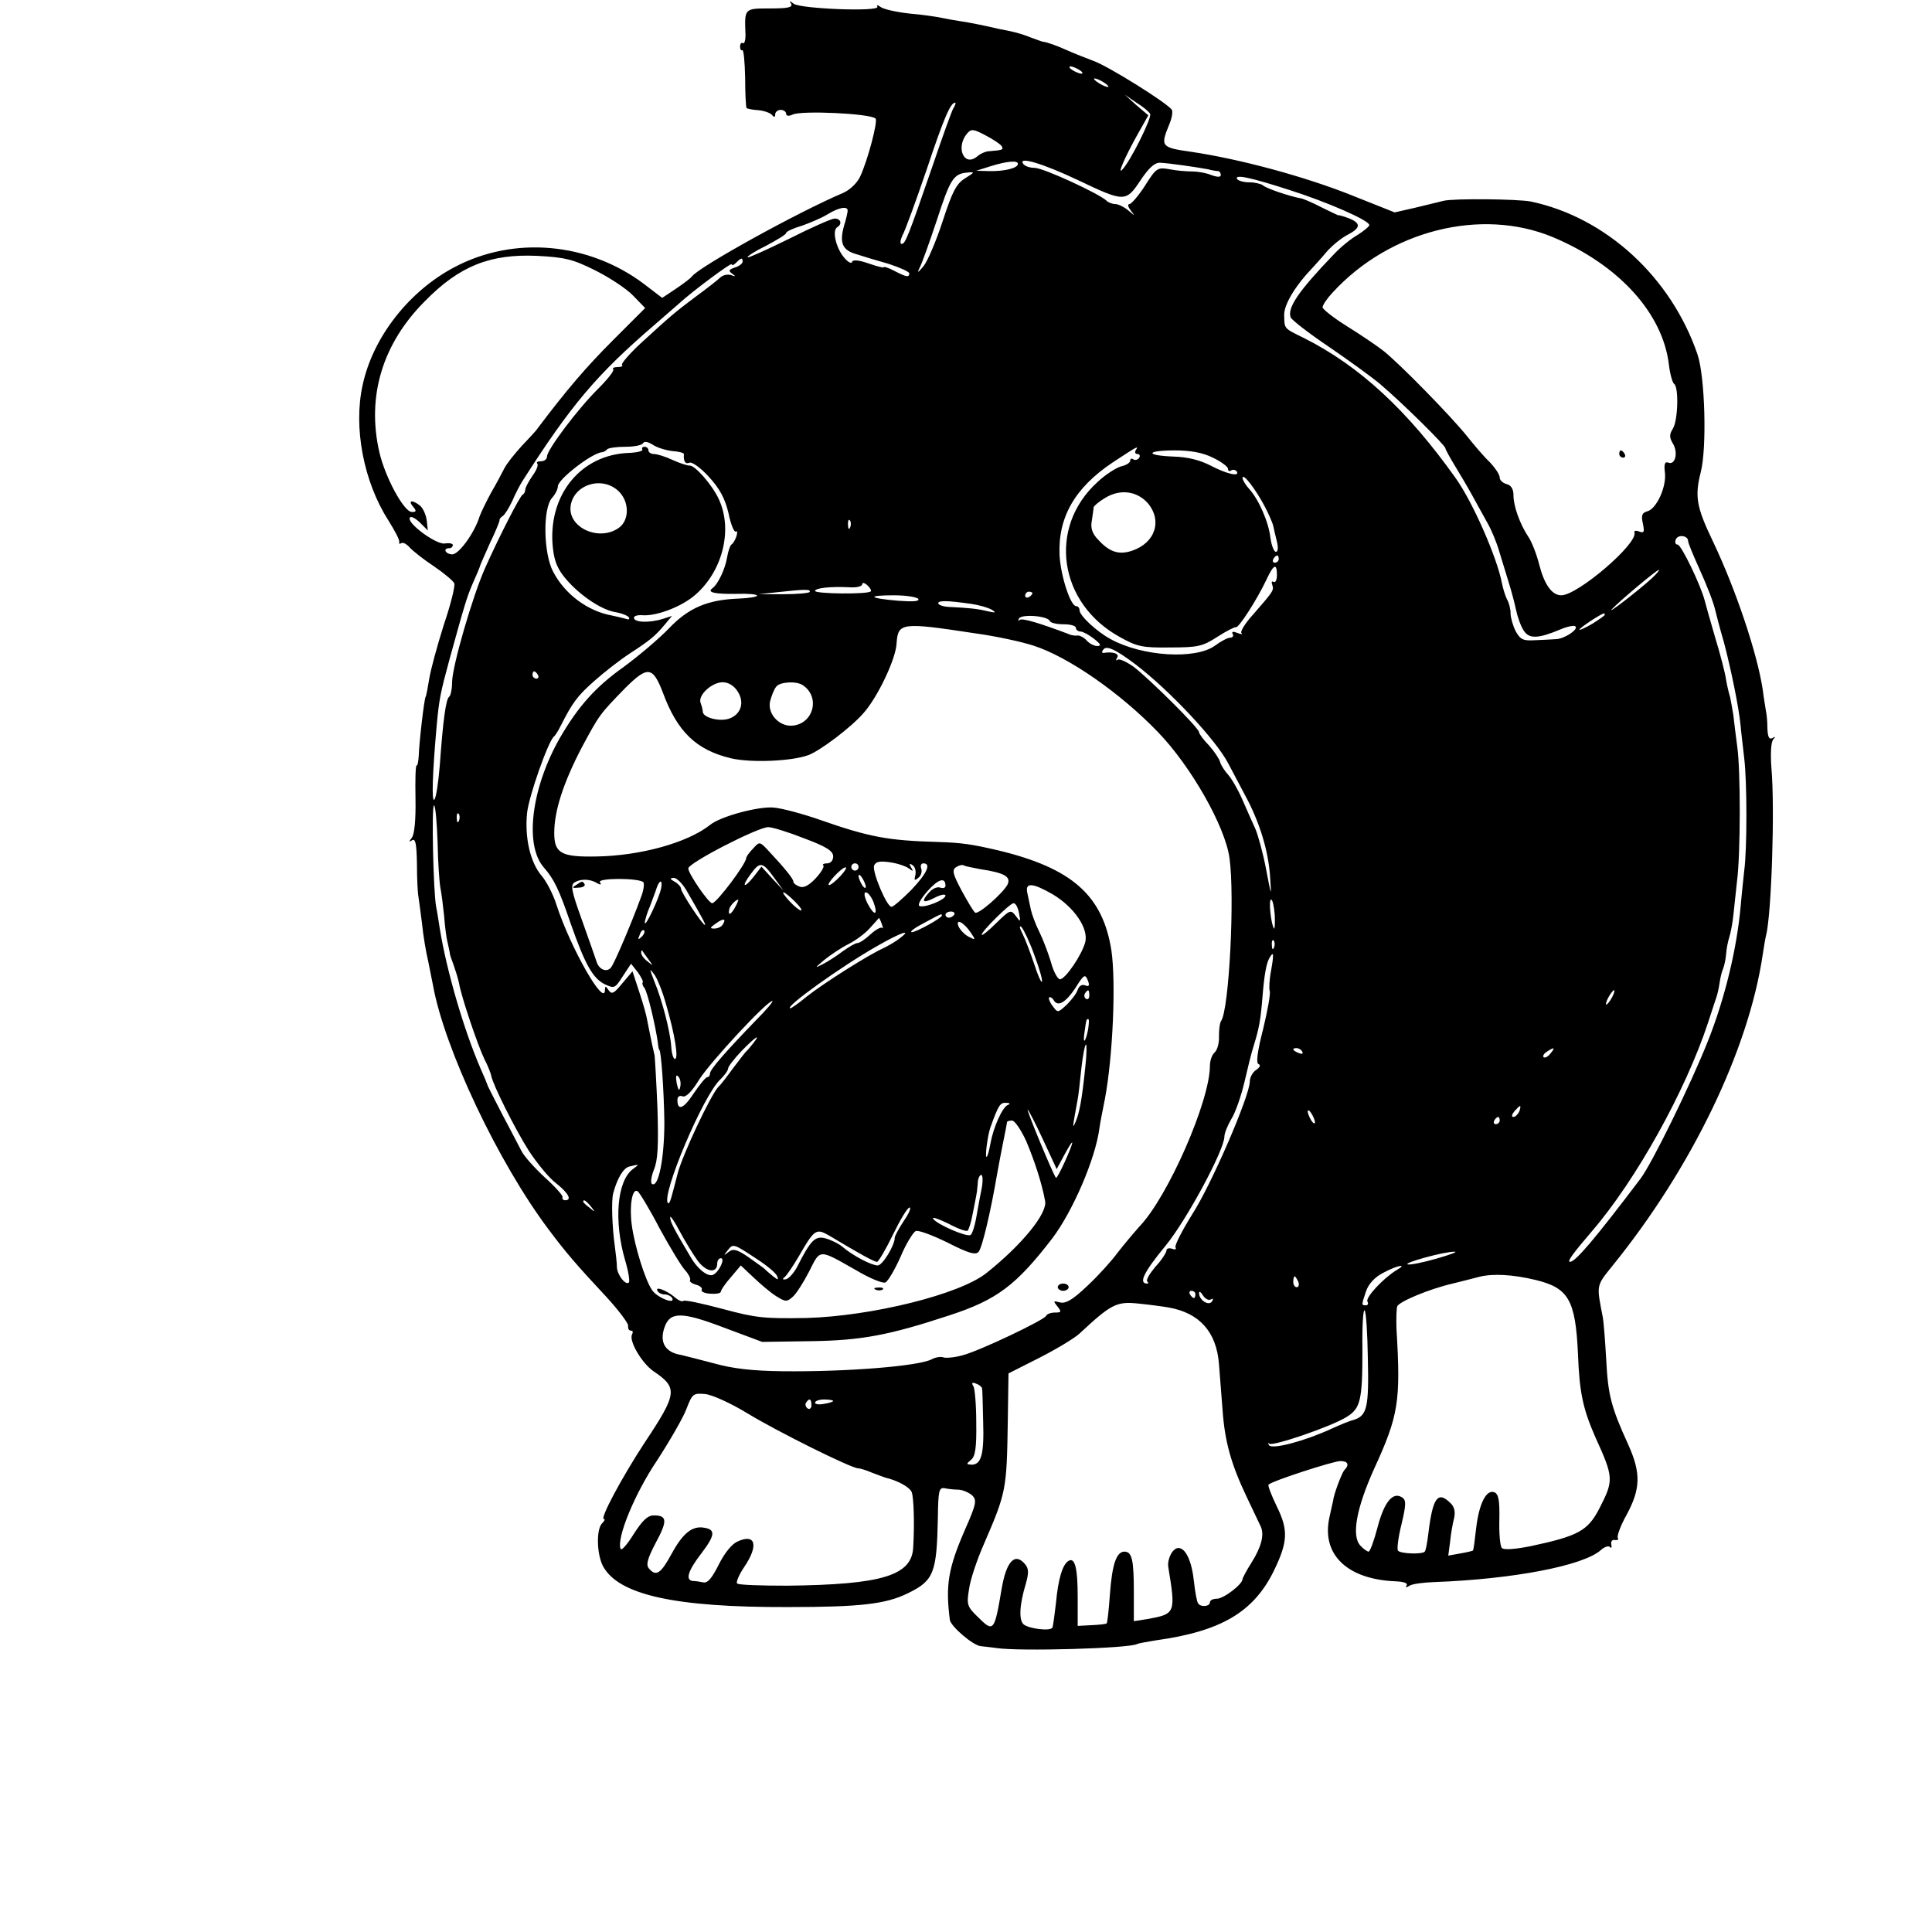 <?xml version="1.0" standalone="no"?>
<!DOCTYPE svg PUBLIC "-//W3C//DTD SVG 20010904//EN"
 "http://www.w3.org/TR/2001/REC-SVG-20010904/DTD/svg10.dtd">
<svg version="1.0" xmlns="http://www.w3.org/2000/svg"
 width="16pt" height="16pt" viewBox="0 0 16 16"
 preserveAspectRatio="xMidYMid meet">
<g transform="translate(0,16) scale(0.003,-0.003)"
fill="#000000" stroke="none">
<path d="M2184 5323 c5 -10 -9 -13 -58 -13 -72 0 -71 1 -68 -73 0 -15 -3 -25
-7 -23 -4 3 -8 -1 -8 -9 0 -8 3 -12 6 -10 4 2 7 -33 8 -76 0 -44 2 -82 4 -84
2 -2 18 -5 34 -6 17 -2 33 -8 37 -14 5 -6 8 -5 8 3 0 6 7 12 15 12 8 0 15 -5
15 -10 0 -7 7 -8 18 -3 24 12 216 3 229 -11 7 -7 -22 -117 -43 -161 -8 -17
-28 -36 -46 -44 -125 -53 -400 -205 -418 -231 -3 -4 -22 -19 -43 -33 l-39 -26
-51 39 c-152 114 -358 133 -522 46 -126 -66 -226 -194 -254 -326 -26 -117 3
-267 71 -373 18 -29 32 -55 30 -60 -1 -5 1 -6 6 -3 5 3 15 -3 23 -12 8 -9 38
-33 67 -52 28 -19 54 -41 56 -47 3 -7 -10 -59 -29 -115 -18 -57 -36 -123 -40
-148 -4 -24 -8 -47 -10 -50 -4 -6 -18 -126 -19 -162 -1 -16 -3 -28 -6 -28 -3
0 -4 -41 -3 -92 1 -59 -3 -98 -10 -107 -9 -12 -9 -13 1 -7 9 5 12 -10 13 -66
0 -40 2 -80 4 -89 1 -8 6 -42 10 -75 3 -32 11 -79 17 -104 5 -25 11 -54 13
-65 31 -175 180 -490 319 -675 47 -63 77 -98 161 -188 33 -36 59 -71 59 -78
-1 -8 2 -14 8 -14 5 0 6 -4 3 -10 -10 -17 26 -79 59 -102 68 -46 66 -61 -25
-198 -61 -93 -124 -210 -112 -210 4 0 2 -5 -5 -12 -16 -16 -15 -83 2 -117 42
-80 197 -115 511 -114 199 0 270 8 331 38 72 35 80 56 83 209 1 74 3 84 19 81
9 -2 27 -4 39 -4 12 -1 28 -8 37 -16 13 -13 11 -24 -20 -94 -47 -108 -54 -154
-42 -249 2 -18 65 -72 86 -73 9 -1 28 -3 42 -5 63 -10 370 -1 389 11 4 2 27 6
51 10 181 25 270 78 326 191 39 80 41 113 9 178 -15 31 -26 59 -23 61 9 10
179 65 198 65 21 0 26 -10 11 -25 -7 -8 -30 -69 -31 -85 -1 -3 -5 -23 -10 -45
-23 -103 49 -172 184 -177 21 -1 33 -5 29 -11 -4 -6 -1 -7 8 -1 8 5 39 9 69
10 216 8 412 45 460 89 9 8 20 12 24 8 4 -5 6 -1 4 7 -2 8 3 14 10 12 8 -1 11
2 8 6 -3 5 8 35 25 65 38 71 39 114 4 192 -48 105 -56 138 -61 235 -3 52 -7
106 -10 120 -17 87 -18 83 28 140 217 268 375 594 414 858 3 20 7 44 9 52 15
55 25 351 15 464 -3 40 -1 71 5 78 7 8 6 9 -2 4 -9 -5 -13 2 -14 26 0 18 -2
40 -4 48 -1 8 -6 35 -9 60 -15 99 -74 276 -138 410 -45 94 -50 123 -33 190 17
66 12 263 -9 325 -73 213 -252 378 -460 422 -36 7 -212 9 -241 2 -11 -3 -46
-11 -78 -19 l-57 -13 -118 47 c-130 52 -308 100 -442 120 -85 12 -87 15 -63
74 8 18 11 37 8 42 -11 18 -176 121 -216 135 -21 8 -54 21 -72 29 -31 14 -57
23 -67 24 -3 0 -18 6 -35 12 -16 7 -41 14 -55 17 -14 3 -29 6 -35 7 -24 6 -82
18 -105 21 -14 2 -36 6 -50 9 -14 3 -54 9 -90 12 -36 4 -71 12 -79 18 -8 6
-12 6 -9 1 9 -15 -213 -6 -231 8 -12 9 -13 9 -7 0z m796 -183 c8 -5 11 -10 5
-10 -5 0 -17 5 -25 10 -8 5 -10 10 -5 10 6 0 17 -5 25 -10z m80 -46 c0 -2 -9
0 -20 6 -11 6 -20 13 -20 16 0 2 9 0 20 -6 11 -6 20 -13 20 -16z m115 -75 c6
-9 -55 -132 -77 -154 -14 -15 6 32 41 95 l31 55 -33 28 -32 29 32 -22 c18 -11
35 -25 38 -31z m-544 14 c-5 -10 -30 -79 -55 -153 -70 -203 -77 -220 -87 -220
-5 0 -4 10 2 23 7 12 37 94 67 182 48 144 66 185 79 185 2 0 0 -8 -6 -17z
m134 -103 c6 -10 3 -11 -33 -14 -11 0 -26 -7 -35 -15 -36 -29 -59 25 -28 63
12 14 17 14 51 -4 21 -11 41 -24 45 -30z m45 -49 c0 -12 -38 -21 -80 -20 l-35
1 38 12 c48 15 77 17 77 7z m166 -45 c128 -61 132 -61 172 -1 24 36 40 50 55
49 24 -1 100 -12 132 -18 11 -3 23 -5 28 -5 4 -1 7 -5 7 -11 0 -6 -9 -6 -26 0
-14 6 -38 10 -52 10 -15 0 -43 2 -63 6 -34 6 -37 4 -68 -45 -18 -28 -38 -51
-43 -51 -6 0 -4 -8 3 -17 13 -17 13 -17 -7 0 -11 9 -27 17 -35 17 -8 0 -19 4
-24 9 -21 20 -175 91 -199 91 -14 0 -28 5 -32 12 -13 20 55 0 152 -46z m-312
5 c-24 -15 -35 -36 -62 -119 -18 -55 -42 -111 -53 -124 -16 -19 -18 -19 -10
-3 6 11 27 70 47 130 37 114 46 129 85 132 21 2 20 1 -7 -16z m895 -32 c104
-33 221 -84 221 -97 0 -4 -15 -16 -32 -27 -18 -10 -49 -35 -68 -56 -96 -100
-127 -146 -117 -172 3 -7 49 -43 104 -80 54 -37 118 -83 143 -104 59 -50 180
-169 180 -177 0 -3 12 -25 26 -48 14 -23 36 -60 48 -82 13 -23 31 -57 42 -76
11 -19 26 -55 33 -80 8 -25 19 -63 26 -85 7 -22 16 -56 20 -75 4 -19 13 -45
21 -57 15 -24 40 -23 102 3 19 8 38 12 41 8 9 -8 -30 -34 -53 -35 -12 -1 -38
-2 -59 -3 -33 -2 -40 2 -53 25 -8 16 -14 38 -14 49 0 12 -4 29 -10 39 -5 10
-11 30 -14 45 -13 69 -80 223 -128 290 -133 187 -265 309 -418 386 -57 28 -54
25 -55 63 -1 29 30 81 80 133 6 7 23 25 37 42 14 16 39 37 56 46 39 20 40 33
5 47 -16 6 -28 9 -28 8 0 -1 -20 9 -45 21 -25 13 -52 25 -60 26 -28 5 -95 27
-104 36 -6 4 -22 8 -37 8 -15 0 -30 4 -34 9 -8 14 36 5 144 -30z m-1219 -57
c0 -4 -4 -23 -10 -42 -13 -47 -5 -67 33 -78 18 -6 58 -18 90 -27 31 -10 57
-22 57 -26 0 -12 -7 -11 -40 6 -17 9 -30 13 -30 11 0 -3 -19 2 -42 10 -29 10
-44 11 -46 4 -2 -6 -13 1 -24 15 -21 27 -31 72 -17 81 15 9 10 24 -7 24 -8 0
-65 -25 -126 -56 -61 -30 -112 -53 -114 -51 -3 2 20 17 51 32 30 16 55 31 55
35 0 4 19 13 43 20 23 8 56 22 72 32 31 19 55 23 55 10z m1946 -73 c182 -76
304 -210 321 -352 3 -26 10 -50 14 -53 14 -8 11 -102 -3 -124 -10 -16 -10 -24
0 -41 15 -24 7 -60 -12 -53 -10 4 -13 -3 -10 -27 5 -39 -23 -100 -48 -107 -15
-4 -18 -11 -13 -33 5 -24 4 -28 -10 -23 -9 4 -15 2 -13 -3 9 -31 -157 -173
-202 -173 -26 0 -47 30 -61 85 -7 28 -20 61 -29 75 -25 37 -42 87 -42 116 0
18 -7 28 -19 31 -11 3 -19 11 -19 18 0 8 -12 26 -27 42 -16 15 -44 48 -63 72
-45 56 -184 198 -230 235 -19 15 -65 46 -102 69 -37 23 -67 47 -67 52 0 6 12
24 27 40 157 172 410 236 608 154z m-2643 -92 c40 -20 87 -51 105 -70 l33 -34
-89 -89 c-74 -74 -127 -136 -207 -242 -5 -8 -26 -30 -45 -50 -19 -21 -41 -48
-48 -62 -7 -14 -23 -44 -37 -68 -13 -24 -27 -53 -31 -64 -14 -46 -58 -106 -76
-105 -19 1 -26 17 -8 17 6 0 10 4 10 9 0 4 -10 6 -22 4 -24 -4 -109 59 -96 72
3 4 16 -3 28 -15 l21 -21 -3 28 c-2 15 -10 33 -18 40 -21 17 -35 16 -20 -2 10
-12 10 -15 -3 -15 -22 0 -74 96 -90 166 -35 154 9 299 126 416 95 97 180 131
310 125 76 -4 98 -9 160 -40z m407 24 c0 -5 -10 -13 -21 -16 -17 -6 -19 -9 -8
-17 11 -8 10 -9 -3 -4 -10 3 -23 0 -30 -7 -7 -7 -38 -31 -68 -53 -60 -45 -70
-54 -153 -130 -31 -29 -53 -55 -50 -58 4 -3 -2 -6 -12 -6 -10 0 -16 -3 -12 -6
3 -4 -15 -27 -41 -53 -55 -54 -142 -169 -142 -188 0 -7 -7 -13 -17 -13 -9 0
-13 -3 -10 -6 4 -4 -2 -19 -13 -34 -11 -16 -20 -33 -20 -38 0 -6 -3 -12 -7
-14 -7 -2 -67 -120 -104 -203 -34 -76 -91 -272 -91 -315 0 -19 -4 -37 -8 -40
-9 -6 -17 -64 -26 -190 -4 -47 -10 -89 -15 -94 -8 -9 -5 75 6 199 7 79 11 96
35 185 43 156 49 176 66 215 10 22 18 42 19 45 0 3 13 31 27 63 15 31 27 60
27 64 -1 3 4 9 9 12 5 3 17 22 26 41 8 19 21 44 28 55 134 210 205 294 363
430 32 28 63 55 69 60 38 35 146 115 146 109 0 -4 5 -3 12 4 14 14 18 15 18 3z
m-193 -523 c17 -1 31 -5 31 -8 -2 -20 4 -29 15 -24 8 3 32 -15 54 -39 30 -33
44 -59 54 -100 6 -31 16 -54 20 -51 10 6 -1 -29 -12 -36 -4 -3 -9 -19 -12 -36
-5 -31 -25 -74 -41 -85 -15 -11 8 -16 67 -15 31 1 57 -1 57 -5 0 -3 -22 -7
-49 -8 -87 -3 -140 -25 -195 -83 -28 -29 -85 -77 -126 -107 -76 -54 -124 -108
-174 -194 -79 -138 -99 -296 -45 -358 28 -32 42 -60 74 -154 40 -114 61 -151
93 -168 28 -13 29 -13 51 21 l23 35 19 -24 c9 -13 16 -26 13 -28 -2 -2 0 -9 5
-15 8 -10 30 -101 37 -151 1 -11 3 -20 4 -20 5 0 13 -116 14 -200 0 -98 -16
-181 -34 -170 -5 3 -2 21 5 39 11 26 13 66 10 168 -3 73 -7 140 -8 148 -7 28
-18 85 -21 100 -1 8 -10 41 -21 74 l-19 58 -28 -33 c-23 -28 -29 -32 -38 -19
-8 12 -10 12 -10 1 0 -51 -95 115 -134 235 -9 29 -28 65 -41 80 -31 36 -47
105 -40 173 5 47 58 197 74 211 4 3 12 16 19 30 33 65 46 82 92 123 28 25 72
59 98 76 57 37 71 49 97 80 l20 24 -25 -8 c-38 -12 -80 -10 -80 3 0 5 10 8 23
7 37 -3 102 21 140 51 80 64 112 183 71 270 -18 39 -67 95 -81 92 -5 0 -25 6
-45 15 -21 10 -44 17 -53 17 -8 0 -15 5 -15 10 0 6 -5 10 -11 10 -5 0 -8 -3
-6 -7 3 -5 -14 -9 -38 -10 -129 -5 -218 -111 -210 -248 3 -42 10 -65 30 -91
36 -47 100 -92 141 -100 19 -3 37 -10 40 -15 3 -5 -1 -7 -8 -4 -7 2 -24 6 -38
9 -67 12 -130 58 -163 121 -27 51 -29 175 -3 204 9 10 16 24 16 32 0 19 94 92
122 94 3 0 10 3 14 8 4 4 27 7 50 7 24 0 46 4 49 10 4 6 14 4 28 -5 12 -8 37
-15 54 -17z m1278 2 c-3 -5 -1 -10 5 -10 6 0 8 -5 5 -10 -4 -6 -11 -8 -16 -5
-5 4 -9 2 -9 -3 0 -6 -11 -13 -25 -16 -14 -4 -44 -23 -66 -44 -137 -125 -107
-334 62 -427 48 -27 63 -30 139 -29 76 0 90 3 130 29 25 16 48 28 52 27 8 -2
59 78 84 131 20 43 29 47 29 13 0 -13 -4 -22 -9 -19 -5 3 -7 0 -4 -8 5 -15 4
-17 -51 -80 -23 -25 -38 -49 -34 -53 4 -4 -1 -4 -11 0 -12 5 -17 4 -13 -3 3
-5 0 -10 -7 -10 -7 0 -26 -10 -42 -22 -54 -39 -201 -30 -288 18 -39 21 -86 65
-86 80 0 6 -4 11 -9 11 -16 0 -43 84 -46 140 -5 105 42 187 147 257 70 46 72
47 63 33z m213 -20 c23 -11 42 -25 42 -31 0 -6 4 -8 9 -4 5 3 12 1 15 -3 10
-16 -28 -7 -72 16 -29 15 -63 24 -103 25 -79 3 -76 17 4 17 43 0 77 -6 105
-20z m143 -134 c11 -21 22 -46 24 -55 2 -9 6 -28 10 -43 4 -17 3 -28 -3 -28
-5 0 -12 17 -15 39 -5 44 -33 107 -59 135 -10 11 -18 25 -18 30 1 15 36 -31
61 -78z m-1784 42 c31 -29 31 -81 1 -102 -54 -38 -139 0 -133 59 7 60 86 86
132 43z m1461 -33 c41 -48 22 -110 -43 -132 -36 -12 -62 -4 -93 30 -17 17 -22
33 -18 53 2 16 5 32 5 37 1 4 15 16 32 26 41 25 87 19 117 -14z m-821 -67 c-3
-8 -6 -5 -6 6 -1 11 2 17 5 13 3 -3 4 -12 1 -19z m2313 -38 c0 -5 13 -37 29
-72 26 -58 41 -97 47 -123 1 -5 11 -44 23 -85 19 -72 41 -178 46 -230 1 -14 6
-54 10 -90 8 -68 8 -250 0 -310 -2 -19 -7 -64 -10 -100 -11 -119 -44 -254 -90
-370 -48 -121 -154 -337 -186 -380 -128 -169 -180 -230 -195 -230 -9 0 8 23
61 85 122 142 258 387 320 575 10 30 20 62 23 70 3 8 7 26 9 40 2 14 6 32 10
40 3 8 7 26 8 40 1 14 5 35 9 47 4 13 9 40 11 60 2 21 7 63 10 93 10 77 10
304 1 370 -4 30 -9 70 -11 89 -3 18 -7 41 -9 50 -3 9 -8 30 -11 47 -2 17 -16
71 -31 120 -14 49 -27 94 -28 99 -11 43 -65 155 -75 155 -6 0 -8 6 -5 14 6 15
34 11 34 -4z m-1130 -50 c0 -5 -5 -10 -11 -10 -5 0 -7 5 -4 10 3 6 8 10 11 10
2 0 4 -4 4 -10z m1030 -53 c-37 -34 -127 -103 -110 -85 23 24 123 108 129 108
3 0 -5 -10 -19 -23z m-2156 -36 c-8 -9 -154 -7 -154 1 0 8 42 13 98 10 17 -1
32 3 32 8 0 6 6 5 14 -2 8 -7 12 -15 10 -17z m-169 -2 c-3 -3 -35 -6 -72 -6
l-68 0 55 6 c73 8 89 8 85 0z m615 -3 c0 -3 -4 -8 -10 -11 -5 -3 -10 -1 -10 4
0 6 5 11 10 11 6 0 10 -2 10 -4z m-315 -16 c4 -7 -15 -8 -56 -5 -82 7 -88 15
-11 15 33 0 64 -5 67 -10z m148 -14 c20 -3 45 -10 55 -16 13 -8 11 -9 -12 -4
-28 7 -49 9 -108 12 -16 1 -28 6 -28 10 0 8 24 8 93 -2z m215 -47 c2 -5 19 -9
38 -9 19 0 34 -4 34 -10 0 -5 6 -10 13 -10 6 0 23 -9 37 -20 19 -15 21 -20 9
-20 -9 0 -22 7 -29 15 -7 8 -18 14 -24 14 -6 -1 -18 0 -26 4 -79 30 -129 45
-135 39 -5 -4 -5 -2 -2 4 8 13 80 7 85 -7z m1532 17 c0 -2 -16 -13 -35 -25
-19 -11 -35 -18 -35 -16 0 5 61 45 68 45 1 0 2 -2 2 -4z m-1738 -51 c59 -8
131 -24 161 -34 97 -31 241 -132 343 -238 92 -95 186 -261 198 -348 15 -106
-1 -418 -23 -450 -4 -5 -6 -25 -6 -43 1 -18 -5 -38 -12 -44 -7 -6 -13 -22 -13
-37 0 -97 -116 -362 -195 -444 -16 -18 -43 -50 -60 -72 -16 -22 -53 -63 -83
-91 -41 -39 -60 -50 -76 -46 -19 5 -19 4 -7 -11 12 -15 11 -17 -7 -17 -11 0
-22 -4 -24 -9 -4 -11 -184 -97 -231 -109 -21 -6 -45 -8 -52 -6 -7 3 -22 1 -33
-5 -36 -19 -235 -35 -412 -33 -82 1 -137 7 -190 22 -41 11 -82 21 -90 23 -43
7 -60 34 -46 75 15 45 47 45 163 1 l107 -40 135 2 c138 2 214 16 381 71 132
43 185 83 285 213 56 74 119 219 130 304 2 15 9 50 15 80 22 116 31 323 18
411 -24 152 -109 227 -313 276 -73 17 -101 21 -165 23 -139 4 -189 13 -329 62
-46 16 -102 31 -125 33 -41 4 -147 -24 -176 -48 -62 -49 -192 -85 -313 -87
-98 -2 -117 9 -117 65 0 61 25 138 76 236 49 91 49 91 119 163 63 63 77 61
105 -12 40 -108 92 -158 188 -181 56 -13 169 -8 214 9 32 12 117 76 151 115
39 43 90 150 92 193 4 58 13 59 217 28z m443 -86 c93 -71 220 -206 255 -272 9
-17 30 -57 46 -87 41 -75 65 -154 70 -225 4 -60 4 -59 -11 19 -8 43 -22 93
-29 110 -8 17 -24 54 -36 81 -12 28 -30 59 -40 70 -10 11 -20 27 -22 35 -2 8
-15 28 -30 45 -16 16 -28 33 -28 37 0 12 -140 150 -181 181 -20 14 -40 23 -44
19 -5 -4 -5 -1 -1 6 7 11 -12 17 -37 13 -5 -1 -6 3 -2 8 8 14 33 3 90 -40z
m-1650 -29 c3 -5 1 -10 -4 -10 -6 0 -11 5 -11 10 0 6 2 10 4 10 3 0 8 -4 11
-10z m551 -45 c20 -30 10 -63 -22 -75 -26 -10 -74 2 -74 19 0 5 -3 16 -6 24
-8 21 31 57 61 57 15 0 31 -9 41 -25z m180 17 c51 -34 28 -111 -33 -112 -35 0
-65 35 -57 68 4 15 11 33 17 40 10 13 55 16 73 4z m-1008 -434 c1 -56 5 -113
8 -127 3 -15 7 -48 10 -76 2 -27 6 -61 10 -75 3 -14 6 -27 6 -30 0 -3 5 -16
10 -30 5 -14 12 -36 15 -50 6 -37 51 -170 70 -210 10 -19 18 -40 19 -46 4 -24
65 -146 103 -206 22 -34 56 -76 76 -91 34 -27 45 -47 25 -47 -5 0 -9 4 -7 9 1
4 -21 29 -49 54 -28 26 -58 59 -65 74 -8 15 -32 62 -54 103 -21 41 -40 77 -40
80 -1 3 -9 23 -19 45 -46 107 -93 268 -112 385 -3 19 -7 46 -10 60 -8 43 -13
280 -6 280 4 0 8 -46 10 -102z m59 60 c-3 -8 -6 -5 -6 6 -1 11 2 17 5 13 3 -3
4 -12 1 -19z m953 -49 c62 -23 80 -35 80 -50 0 -11 -7 -19 -17 -19 -9 0 -14
-3 -10 -6 3 -3 -6 -19 -22 -36 -18 -19 -33 -27 -44 -22 -9 3 -17 9 -17 14 0 7
-22 35 -67 83 -26 28 -26 28 -44 8 -11 -11 -19 -23 -19 -26 0 -16 -82 -125
-94 -125 -10 0 -66 82 -66 96 0 15 192 114 221 114 11 0 56 -14 99 -31z m289
-83 c12 -9 13 -8 6 3 -6 10 -4 12 4 6 7 -4 10 -16 8 -27 -4 -15 -3 -17 8 -8 8
6 11 18 8 26 -3 8 0 14 6 14 23 0 9 -29 -34 -74 -25 -25 -49 -46 -54 -46 -13
0 -54 97 -48 114 5 11 15 13 44 9 21 -3 44 -11 52 -17z m-371 -27 l25 -34 -31
33 -30 33 -20 -26 c-28 -36 -37 -31 -10 5 26 36 33 35 66 -11z m232 31 c0 -5
-4 -10 -10 -10 -5 0 -10 5 -10 10 0 6 5 10 10 10 6 0 10 -4 10 -10z m336 -6
c67 -10 86 -21 75 -43 -13 -24 -80 -83 -89 -77 -4 2 -20 29 -37 60 -25 47 -28
58 -15 66 8 5 17 7 21 4 4 -2 24 -6 45 -10z m-386 -19 c-13 -14 -27 -25 -31
-25 -11 0 33 48 45 49 5 1 -1 -10 -14 -24z m70 -30 c0 -5 -5 -3 -10 5 -5 8
-10 20 -10 25 0 6 5 3 10 -5 5 -8 10 -19 10 -25z m-741 10 c9 -5 12 -4 7 3 -7
12 107 12 120 0 3 -4 1 -22 -6 -40 -27 -74 -74 -184 -83 -195 -11 -15 -33 -7
-40 15 -3 9 -21 61 -40 114 -30 83 -33 99 -20 106 17 10 43 9 62 -3z m245 -18
c47 -81 55 -97 52 -97 -7 0 -66 90 -66 100 0 5 -8 14 -17 19 -14 8 -15 10 -3
11 8 0 23 -15 34 -33z m716 11 c0 -5 -6 -8 -14 -5 -8 3 -21 -2 -30 -12 -25
-27 -19 -33 14 -16 17 9 30 11 30 6 0 -11 -55 -34 -71 -29 -7 2 1 18 21 41 30
34 50 40 50 15z m-785 -7 c-5 -26 -44 -109 -45 -95 0 6 6 27 14 45 7 19 16 42
19 52 8 23 17 22 12 -2z m1082 -17 c58 -35 98 -93 89 -131 -9 -35 -55 -103
-70 -103 -6 0 -18 21 -25 48 -8 26 -22 63 -32 83 -10 20 -20 47 -23 60 -3 13
-7 34 -10 47 -7 30 14 29 71 -4z m-713 -19 c14 -14 22 -25 17 -25 -4 0 -18 11
-31 25 -13 14 -21 25 -17 25 3 0 17 -11 31 -25z m217 -1 c14 -38 3 -41 -16 -5
-9 18 -11 31 -5 31 6 0 15 -12 21 -26z m-381 -14 c-12 -22 -21 -26 -17 -7 2
10 17 26 25 27 1 0 -2 -9 -8 -20z m1489 -22 c1 -23 0 -40 -2 -38 -8 10 -16 80
-8 80 4 0 8 -19 10 -42z m-706 5 c5 -26 4 -26 -9 -8 -14 18 -16 17 -54 -20
-22 -22 -40 -36 -40 -32 0 10 78 87 88 87 6 0 12 -12 15 -27z m-179 -5 c-3 -4
-9 -8 -15 -8 -5 0 -9 4 -9 8 0 5 7 9 15 9 8 0 12 -4 9 -9z m-34 -2 c0 -7 -71
-46 -83 -46 -7 1 8 12 33 25 50 27 50 27 50 21z m-605 -25 c-3 -6 -14 -11 -23
-11 -13 0 -13 2 4 14 21 15 30 14 19 -3z m439 2 c4 -10 4 -15 1 -11 -3 3 -18
-5 -32 -18 -14 -13 -30 -24 -36 -24 -6 0 -24 -11 -41 -23 -17 -13 -42 -29 -56
-36 -22 -11 -21 -10 5 12 17 14 47 34 67 44 20 10 47 30 60 45 13 14 24 27 24
27 1 1 5 -7 8 -16z m245 -23 c15 -22 15 -23 -6 -12 -11 6 -23 19 -27 28 -9 23
14 12 33 -16z m177 -65 c14 -37 23 -70 20 -72 -2 -2 -12 20 -21 49 -10 29 -24
67 -32 83 -9 17 -10 25 -3 19 6 -7 23 -42 36 -79z m-1085 52 c-10 -9 -11 -8
-5 6 3 10 9 15 12 12 3 -3 0 -11 -7 -18z m714 -3 c-11 -9 -32 -21 -46 -28 -41
-18 -167 -98 -211 -133 -22 -18 -43 -33 -46 -33 -21 0 141 116 238 171 68 39
99 49 65 23z m1032 -26 c-3 -8 -6 -5 -6 6 -1 11 2 17 5 13 3 -3 4 -12 1 -19z
m-1727 -33 c14 -19 14 -19 -2 -6 -10 7 -18 18 -18 24 0 6 1 8 3 6 1 -2 9 -13
17 -24z m1719 -30 c-5 -25 -6 -51 -4 -57 3 -7 -6 -55 -18 -105 -16 -62 -20
-94 -13 -97 7 -3 4 -9 -6 -16 -10 -6 -18 -21 -18 -33 -1 -41 -106 -284 -159
-366 -28 -45 -49 -86 -46 -91 3 -6 -1 -7 -9 -4 -9 3 -16 1 -16 -5 0 -5 -13
-26 -30 -44 -16 -19 -27 -37 -23 -41 3 -3 4 -6 0 -6 -25 0 -10 31 51 105 58
71 162 264 162 301 0 9 9 31 19 48 11 17 27 63 36 101 9 39 20 84 26 102 15
48 19 72 24 133 5 63 11 96 20 110 11 19 12 10 4 -35z m-1670 -95 c24 -83 35
-150 24 -150 -4 0 -9 15 -10 34 -3 43 -25 128 -47 181 -13 34 -14 37 -1 20 9
-11 24 -49 34 -85z m1165 64 c4 -11 2 -15 -8 -11 -9 4 -17 -1 -21 -12 -3 -10
-17 -28 -30 -41 -25 -23 -25 -23 -39 -4 -8 10 -12 21 -10 24 3 2 9 -1 13 -8
11 -19 33 -6 59 33 25 40 28 41 36 19z m3 -39 c0 -8 -4 -12 -9 -9 -5 3 -6 10
-3 15 9 13 12 11 12 -6z m1443 -5 c-6 -11 -13 -20 -16 -20 -2 0 0 9 6 20 6 11
13 20 16 20 2 0 0 -9 -6 -20z m-2363 -63 c-85 -88 -127 -136 -127 -147 0 -5
-3 -10 -7 -10 -5 0 -21 -20 -38 -45 -28 -43 -45 -49 -45 -18 0 9 6 13 14 10 9
-4 26 13 46 46 32 50 187 217 202 217 4 0 -16 -24 -45 -53z m917 -24 c-7 -38
-16 -45 -10 -8 5 36 5 35 10 35 3 0 2 -12 0 -27z m-925 -40 c-8 -10 -16 -20
-20 -23 -3 -3 -18 -23 -35 -45 -16 -22 -34 -46 -41 -52 -22 -24 -99 -188 -112
-238 -7 -27 -15 -58 -18 -68 -3 -10 -6 -17 -9 -15 -20 20 98 300 145 342 11
11 21 24 21 30 0 5 17 27 37 48 39 40 55 50 32 21z m917 -65 c-9 -88 -16 -127
-27 -152 -9 -21 -9 -18 6 63 2 9 6 46 10 84 4 37 10 67 13 67 2 0 2 -28 -2
-62z m599 42 c3 -6 -1 -7 -9 -4 -18 7 -21 14 -7 14 6 0 13 -4 16 -10z m685 -5
c-7 -9 -15 -13 -19 -10 -3 3 1 10 9 15 21 14 24 12 10 -5z m-2402 -91 c-3 -14
-5 -12 -10 9 -3 19 -2 25 4 19 6 -6 8 -18 6 -28z m904 -51 c-15 -6 -40 -62
-48 -107 -3 -17 -7 -33 -10 -36 -6 -5 2 58 10 81 22 61 27 69 43 68 11 0 13
-3 5 -6z m1412 -18 c-4 -8 -11 -15 -16 -15 -6 0 -5 6 2 15 7 8 14 15 16 15 2
0 1 -7 -2 -15z m-1315 -77 l38 -82 21 39 c12 22 21 37 22 34 0 -10 -41 -101
-45 -97 -7 7 -82 188 -78 188 2 0 21 -37 42 -82z m751 47 c0 -5 -5 -3 -10 5
-5 8 -10 20 -10 25 0 6 5 3 10 -5 5 -8 10 -19 10 -25z m510 5 c0 -5 -5 -10
-11 -10 -5 0 -7 5 -4 10 3 6 8 10 11 10 2 0 4 -4 4 -10z m-1307 -57 c22 -52
43 -115 52 -165 7 -34 -64 -121 -162 -199 -74 -59 -317 -119 -497 -124 -115
-2 -139 0 -231 25 -57 15 -106 26 -109 22 -3 -3 -14 2 -23 10 -22 19 -56 32
-48 18 3 -6 12 -10 20 -10 8 0 16 -4 20 -9 12 -21 -41 0 -55 21 -19 28 -48
120 -56 180 -7 52 1 102 16 93 5 -3 33 -49 61 -103 29 -53 61 -106 71 -116 9
-10 15 -22 13 -26 -3 -4 5 -10 16 -13 12 -3 19 -10 16 -14 -3 -5 8 -10 24 -11
16 -1 29 1 29 6 0 4 12 22 28 40 l27 32 35 -33 c19 -18 47 -42 63 -52 26 -16
29 -16 46 -1 10 9 30 41 45 70 31 62 25 62 129 3 37 -22 73 -37 81 -34 7 3 26
35 42 71 15 36 35 68 42 71 8 3 47 -12 88 -32 55 -28 76 -35 85 -26 10 10 34
112 52 218 3 17 10 54 16 84 6 29 11 55 11 57 0 2 6 4 14 4 7 0 25 -26 39 -57z
m-1086 -77 c-44 -33 -53 -144 -21 -253 9 -30 13 -57 10 -60 -9 -9 -32 21 -33
42 0 11 -3 38 -6 60 -7 50 -10 125 -4 145 11 41 28 69 44 73 29 7 29 7 10 -7z
m962 -58 c-5 -24 -11 -60 -15 -81 -4 -20 -10 -40 -15 -43 -11 -6 -94 30 -103
45 -4 6 14 0 41 -13 26 -14 50 -23 54 -20 3 2 10 23 14 46 5 24 9 46 10 51 1
4 3 18 4 32 0 14 5 25 10 25 4 0 5 -19 0 -42z m-1078 -45 c13 -16 12 -17 -3
-4 -10 7 -18 15 -18 17 0 8 8 3 21 -13z m864 -40 c-14 -21 -25 -42 -25 -46 0
-22 -34 -77 -47 -77 -17 0 -69 27 -98 52 -11 9 -32 19 -47 23 -28 7 -40 -5
-77 -78 -9 -17 -23 -33 -31 -35 -9 -2 -11 0 -5 5 6 4 24 31 40 58 43 75 48 78
83 58 87 -52 125 -73 133 -73 4 0 24 34 44 75 20 41 40 75 46 75 5 0 -2 -17
-16 -37z m-569 -110 c24 -32 54 -36 54 -7 0 8 5 14 10 14 12 0 -3 -35 -20 -45
-14 -9 -44 14 -64 49 -47 79 -56 97 -56 109 0 6 12 -11 26 -38 15 -28 37 -64
50 -82z m166 3 c26 -17 50 -37 53 -45 5 -12 3 -12 -12 0 -10 8 -20 17 -23 20
-3 3 -23 17 -44 32 -32 22 -43 24 -55 14 -14 -11 -14 -10 -2 5 15 19 15 19 83
-26z m1874 3 c-38 -11 -74 -18 -80 -16 -13 4 99 35 129 35 11 0 -11 -8 -49
-19z m-111 -32 c-36 -22 -87 -76 -80 -87 3 -5 1 -10 -4 -10 -13 0 -13 0 0 39
7 20 24 39 48 51 39 21 69 26 36 7z m384 -27 c91 -22 110 -55 117 -203 4 -109
14 -153 48 -231 51 -112 51 -119 11 -197 -32 -62 -59 -76 -190 -104 -41 -8
-73 -11 -79 -5 -5 5 -8 40 -7 78 1 54 -2 71 -14 76 -22 8 -42 -31 -50 -99 -4
-33 -7 -61 -9 -62 -1 -1 -17 -5 -35 -8 l-33 -6 5 38 c2 21 7 50 11 65 4 18 1
32 -10 42 -35 35 -49 15 -61 -84 -3 -25 -7 -47 -10 -50 -7 -8 -68 -6 -74 3 -3
4 1 38 10 73 13 55 13 67 1 74 -25 16 -49 -13 -67 -82 -10 -38 -21 -68 -25
-68 -3 0 -14 7 -22 16 -26 26 -12 103 37 212 68 148 74 187 62 387 -1 28 0 55
2 62 5 13 88 48 153 63 25 6 59 15 75 19 37 9 92 6 154 -9z m-655 -5 c3 -8 1
-15 -4 -15 -6 0 -10 7 -10 15 0 8 2 15 4 15 2 0 6 -7 10 -15z m-284 -35 c0 -5
-2 -10 -4 -10 -3 0 -8 5 -11 10 -3 6 -1 10 4 10 6 0 11 -4 11 -10z m42 -14 c7
4 8 2 4 -5 -9 -14 -36 3 -36 23 0 6 5 3 11 -7 6 -9 15 -14 21 -11z m-116 -22
c85 -15 132 -67 139 -156 2 -29 7 -87 10 -128 6 -85 23 -148 67 -240 17 -36
34 -72 38 -80 11 -23 2 -57 -25 -100 -14 -22 -25 -43 -25 -46 0 -14 -52 -54
-71 -54 -10 0 -19 -4 -19 -10 0 -12 -27 -14 -33 -2 -3 4 -8 31 -11 59 -6 57
-23 93 -43 93 -16 0 -31 -30 -28 -52 21 -128 20 -130 -57 -144 l-38 -6 0 80
c0 89 -5 112 -26 112 -22 0 -34 -35 -40 -117 -3 -43 -7 -79 -9 -81 -2 -2 -20
-4 -42 -5 l-38 -2 0 80 c0 81 -8 111 -26 99 -16 -10 -28 -50 -34 -116 -4 -34
-8 -65 -10 -68 -6 -10 -64 -3 -79 9 -14 12 -12 54 6 113 8 29 8 41 -2 53 -28
34 -52 9 -65 -68 -20 -118 -22 -121 -66 -77 -29 28 -31 34 -24 76 3 25 22 82
42 127 61 141 62 149 65 335 l2 134 85 43 c47 24 97 54 111 67 87 81 102 89
161 83 30 -3 68 -8 85 -11z m550 -141 c3 -134 -2 -157 -38 -169 -13 -3 -41
-15 -63 -25 -74 -34 -164 -58 -172 -45 -3 6 -3 8 1 4 9 -8 170 47 212 73 40
24 45 46 45 187 -1 63 2 112 6 108 4 -3 8 -63 9 -133z m-1065 -82 c1 -3 2 -44
3 -91 3 -91 -5 -120 -32 -120 -15 1 -15 2 -2 13 12 9 16 32 15 102 0 50 -4 96
-8 102 -6 9 -3 11 7 7 9 -3 16 -9 17 -13z m-648 -69 c80 -49 287 -152 306
-152 5 0 22 -5 38 -12 15 -6 33 -12 38 -14 34 -8 66 -26 72 -40 5 -15 8 -81 4
-151 -3 -79 -85 -104 -348 -107 -72 0 -134 2 -138 6 -4 3 5 24 19 45 41 60 32
94 -18 71 -16 -7 -36 -32 -52 -64 -18 -36 -30 -51 -42 -49 -9 2 -23 4 -29 4
-22 2 -14 28 23 76 38 50 40 66 8 71 -33 6 -59 -15 -90 -72 -30 -55 -43 -64
-63 -40 -8 10 -4 26 19 70 33 61 32 76 -5 76 -17 0 -31 -13 -56 -52 -18 -29
-34 -47 -36 -40 -11 30 39 152 101 244 35 54 72 118 81 142 16 42 19 44 52 41
19 -2 70 -25 116 -53z m177 22 c0 -8 -5 -12 -10 -9 -6 4 -8 11 -5 16 9 14 15
11 15 -7z m60 12 c0 -2 -11 -6 -25 -8 -14 -3 -25 -1 -25 3 0 5 11 9 25 9 14 0
25 -2 25 -4z"/>
<path d="M4470 4080 c0 -5 5 -10 11 -10 5 0 7 5 4 10 -3 6 -8 10 -11 10 -2 0
-4 -4 -4 -10z"/>
<path d="M2920 1780 c0 -5 7 -10 15 -10 8 0 15 5 15 10 0 6 -7 10 -15 10 -8 0
-15 -4 -15 -10z"/>
<path d="M1590 2890 c-12 -7 -10 -9 7 -7 12 0 19 5 17 9 -6 10 -6 10 -24 -2z"/>
<path d="M2418 1773 c7 -3 16 -2 19 1 4 3 -2 6 -13 5 -11 0 -14 -3 -6 -6z"/>
</g>
</svg>
